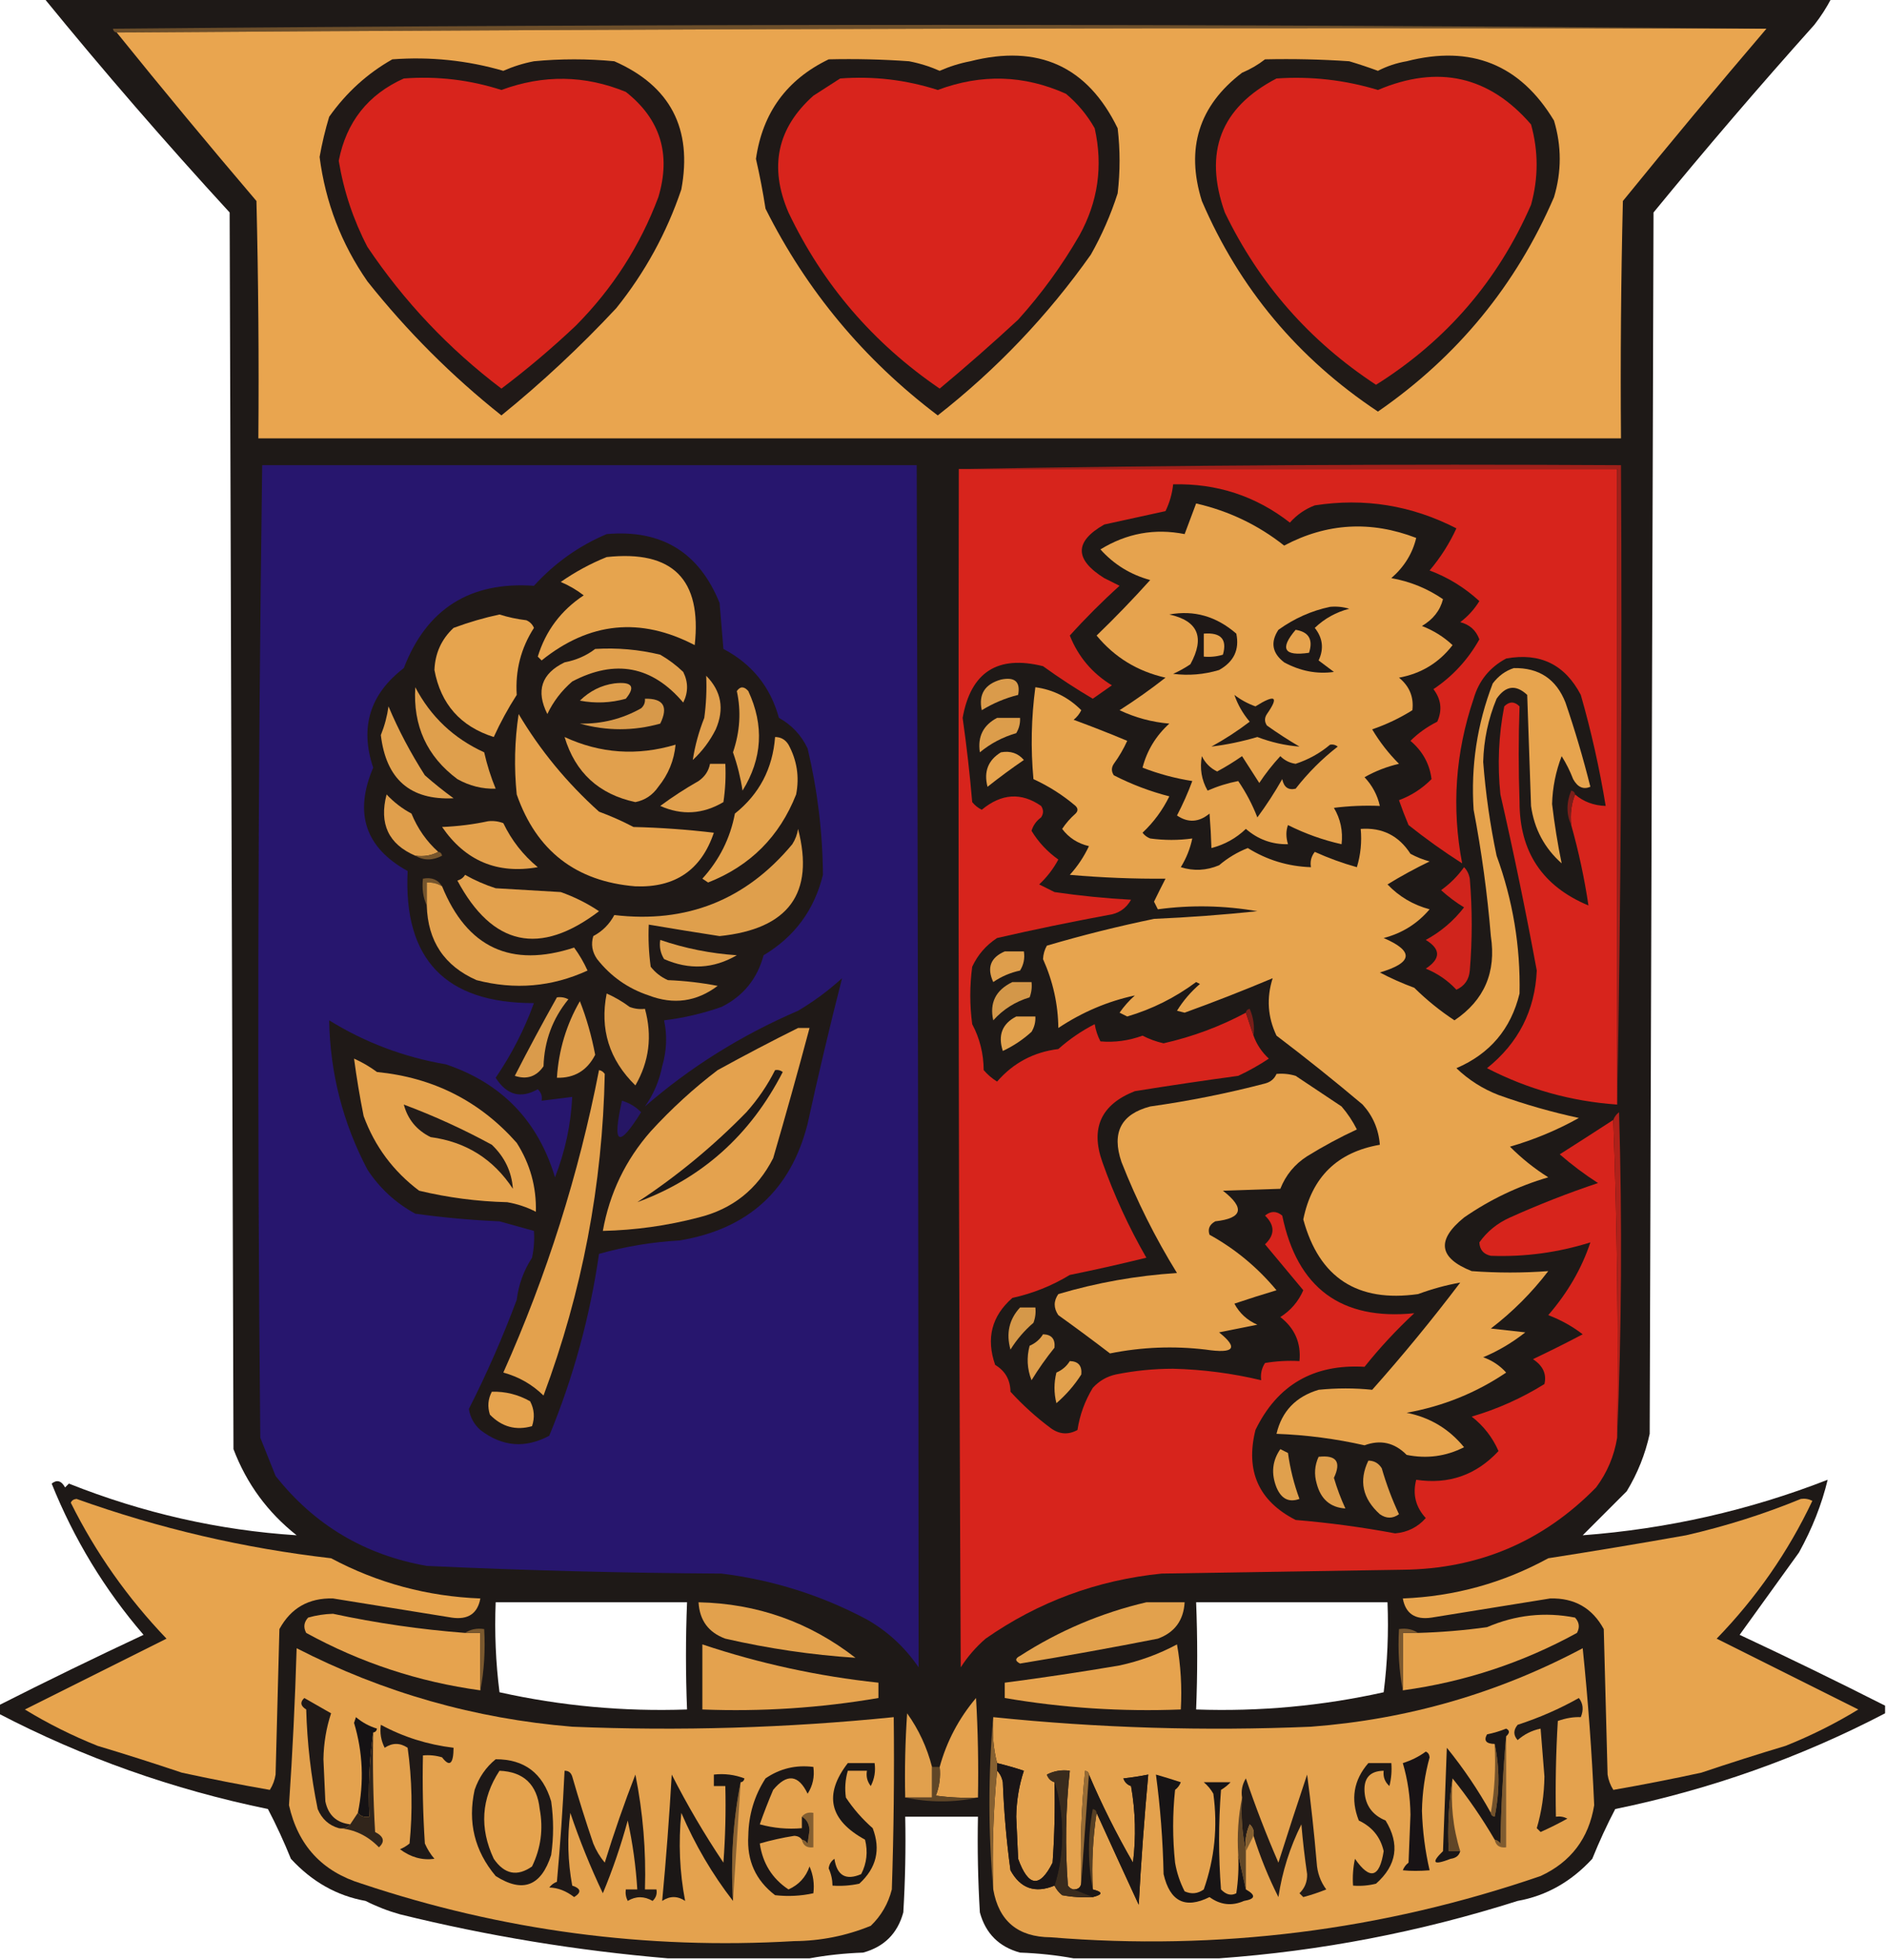 <?xml version="1.0" encoding="UTF-8"?>
<!DOCTYPE svg PUBLIC "-//W3C//DTD SVG 1.1//EN" "http://www.w3.org/Graphics/SVG/1.1/DTD/svg11.dtd">
<svg xmlns="http://www.w3.org/2000/svg" version="1.1" width="493px" height="512px" style="shape-rendering:geometricPrecision; text-rendering:geometricPrecision; image-rendering:optimizeQuality; fill-rule:evenodd; clip-rule:evenodd" xmlns:xlink="http://www.w3.org/1999/xlink">
<g><path style="opacity:1" fill="#1e1917" d="M 11.5,-0.5 C 167.167,-0.5 322.833,-0.5 478.5,-0.5C 477.25,1.932 475.75,4.266 474,6.5C 459.655,22.514 445.655,38.847 432,55.5C 431.667,161.833 431.333,268.167 431,374.5C 429.837,379.828 427.837,384.828 425,389.5C 421.167,393.333 417.333,397.167 413.5,401C 435.646,399.331 456.979,394.497 477.5,386.5C 475.96,392.907 473.46,399.241 470,405.5C 464.833,412.667 459.667,419.833 454.5,427C 467.302,432.989 479.969,439.155 492.5,445.5C 492.5,446.167 492.5,446.833 492.5,447.5C 470.318,459.064 446.818,467.397 422,472.5C 419.831,476.637 417.831,480.971 416,485.5C 410.476,491.497 403.976,495.164 396.5,496.5C 370.976,504.606 344.976,509.606 318.5,511.5C 305.833,511.5 293.167,511.5 280.5,511.5C 276.018,510.674 271.351,510.174 266.5,510C 261,508.5 257.5,505 256,499.5C 255.5,491.173 255.334,482.84 255.5,474.5C 249.167,474.5 242.833,474.5 236.5,474.5C 236.666,482.84 236.5,491.173 236,499.5C 234.5,505 231,508.5 225.5,510C 220.649,510.174 215.982,510.674 211.5,511.5C 199.167,511.5 186.833,511.5 174.5,511.5C 150.782,509.491 127.449,505.658 104.5,500C 101.382,499.127 98.382,497.961 95.5,496.5C 88.024,495.164 81.524,491.497 76,485.5C 74.169,480.971 72.169,476.637 70,472.5C 45.182,467.397 21.682,459.064 -0.5,447.5C -0.5,446.833 -0.5,446.167 -0.5,445.5C 12.031,439.155 24.698,432.989 37.5,427C 27.352,415.216 19.352,402.05 13.5,387.5C 14.868,386.406 16.035,386.74 17,388.5C 17.333,388.167 17.667,387.833 18,387.5C 37.352,395.197 57.185,399.697 77.5,401C 69.926,395.017 64.426,387.517 61,378.5C 60.667,270.833 60.333,163.167 60,55.5C 43.221,37.231 27.055,18.565 11.5,-0.5 Z M 129.5,418.5 C 146.167,418.5 162.833,418.5 179.5,418.5C 179.124,427.779 179.124,437.112 179.5,446.5C 162.952,447.08 146.619,445.58 130.5,442C 129.518,434.253 129.185,426.42 129.5,418.5 Z M 312.5,418.5 C 329.167,418.5 345.833,418.5 362.5,418.5C 362.815,426.42 362.482,434.253 361.5,442C 345.381,445.58 329.048,447.08 312.5,446.5C 312.876,437.112 312.876,427.779 312.5,418.5 Z"/></g>
<g><path style="opacity:1" fill="#6c4e2a" d="M 461.5,7.5 C 317.666,7.167 173.999,7.5 30.5,8.5C 29.957,8.44 29.624,8.107 29.5,7.5C 173.666,6.167 317.666,6.167 461.5,7.5 Z"/></g>
<g><path style="opacity:1" fill="#e9a54f" d="M 461.5,7.5 C 448.805,22.36 436.305,37.359 424,52.5C 423.5,73.164 423.333,93.831 423.5,114.5C 304.833,114.5 186.167,114.5 67.5,114.5C 67.667,93.831 67.5,73.164 67,52.5C 54.566,37.907 42.399,23.241 30.5,8.5C 173.999,7.5 317.666,7.167 461.5,7.5 Z"/></g>
<g><path style="opacity:1" fill="#201917" d="M 102.5,15.5 C 112.392,14.762 122.059,15.762 131.5,18.5C 134.07,17.366 136.736,16.532 139.5,16C 146.5,15.333 153.5,15.333 160.5,16C 175.137,22.437 180.97,33.604 178,49.5C 174.159,60.85 168.492,71.184 161,80.5C 151.602,90.567 141.602,99.9 131,108.5C 118.027,98.194 106.36,86.527 96,73.5C 89.191,63.711 85.025,52.877 83.5,41C 84.125,37.456 84.959,33.956 86,30.5C 90.472,24.187 95.972,19.187 102.5,15.5 Z"/></g>
<g><path style="opacity:1" fill="#1f1917" d="M 216.5,15.5 C 223.508,15.334 230.508,15.5 237.5,16C 240.264,16.532 242.93,17.366 245.5,18.5C 248.07,17.366 250.736,16.532 253.5,16C 271.283,11.481 284.117,17.315 292,33.5C 292.667,39.167 292.667,44.833 292,50.5C 290.205,56.088 287.872,61.421 285,66.5C 273.746,82.422 260.413,96.422 245,108.5C 225.744,93.951 210.744,75.951 200,54.5C 199.325,50.135 198.492,45.802 197.5,41.5C 199.228,29.442 205.561,20.776 216.5,15.5 Z"/></g>
<g><path style="opacity:1" fill="#d8241c" d="M 105.5,20.5 C 114.22,19.845 122.72,20.845 131,23.5C 141.998,19.454 152.831,19.621 163.5,24C 172.533,31.108 175.367,40.275 172,51.5C 167.245,64.169 160.078,75.335 150.5,85C 144.293,90.876 137.793,96.376 131,101.5C 117.251,91.085 105.584,78.752 96,64.5C 92.301,57.403 89.801,49.903 88.5,42C 90.48,31.852 96.147,24.685 105.5,20.5 Z"/></g>
<g><path style="opacity:1" fill="#d8241c" d="M 219.5,20.5 C 228.22,19.845 236.72,20.845 245,23.5C 256.407,19.242 267.573,19.575 278.5,24.5C 281.535,27.037 284.035,30.037 286,33.5C 288.21,43.363 286.877,52.696 282,61.5C 277.44,69.394 272.107,76.727 266,83.5C 259.315,89.686 252.482,95.686 245.5,101.5C 228.122,89.633 214.955,74.3 206,55.5C 200.876,43.603 203.043,33.436 212.5,25C 214.898,23.476 217.231,21.976 219.5,20.5 Z"/></g>
<g><path style="opacity:1" fill="#201a17" d="M 330.5,15.5 C 337.841,15.334 345.174,15.5 352.5,16C 355.053,16.761 357.553,17.594 360,18.5C 362.351,17.286 364.851,16.452 367.5,16C 384.334,11.678 397.167,16.845 406,31.5C 408,38.167 408,44.833 406,51.5C 396.074,74.5 380.741,93.166 360,107.5C 339.129,93.644 323.796,75.31 314,52.5C 309.719,38.765 313.219,27.598 324.5,19C 326.727,18.059 328.727,16.892 330.5,15.5 Z"/></g>
<g><path style="opacity:1" fill="#d8241c" d="M 333.5,20.5 C 342.533,19.883 351.367,20.883 360,23.5C 375.74,16.847 389.073,19.847 400,32.5C 401.946,39.491 401.946,46.491 400,53.5C 391.371,73.301 377.871,88.967 359.5,100.5C 342.154,89.121 328.987,74.121 320,55.5C 314.408,39.756 318.908,28.09 333.5,20.5 Z"/></g>
<g><path style="opacity:1" fill="#27166e" d="M 68.5,121.5 C 125.5,121.5 182.5,121.5 239.5,121.5C 239.786,226.168 239.953,330.834 240,435.5C 236.454,430.287 231.954,426.12 226.5,423C 214.63,416.68 201.964,412.68 188.5,411C 162.815,410.852 137.149,410.185 111.5,409C 95.291,406.151 82.125,398.317 72,385.5C 70.667,382.167 69.333,378.833 68,375.5C 67.17,290.763 67.336,206.097 68.5,121.5 Z"/></g>
<g><path style="opacity:1" fill="#1f1917" d="M 158.5,139.5 C 172.817,138.238 182.65,144.238 188,157.5C 188.333,161.5 188.667,165.5 189,169.5C 196.451,173.409 201.285,179.409 203.5,187.5C 206.832,189.333 209.332,192 211,195.5C 213.583,206.417 214.916,217.417 215,228.5C 212.747,237.682 207.58,244.682 199.5,249.5C 197.834,255.684 194.167,260.184 188.5,263C 183.631,264.708 178.631,265.875 173.5,266.5C 174.348,270.476 174.182,274.476 173,278.5C 172.236,282.355 170.736,285.855 168.5,289C 180.303,278.736 193.636,270.403 208.5,264C 212.593,261.581 216.427,258.748 220,255.5C 216.796,268.014 213.796,280.681 211,293.5C 206.616,310.875 195.45,321.042 177.5,324C 170.315,324.406 163.315,325.573 156.5,327.5C 154.13,343.914 149.796,359.747 143.5,375C 137.199,378.375 131.199,377.875 125.5,373.5C 123.834,372.008 122.834,370.175 122.5,368C 127.19,358.755 131.357,349.255 135,339.5C 135.483,335.533 136.816,331.866 139,328.5C 139.497,326.19 139.663,323.857 139.5,321.5C 136.521,320.683 133.521,319.849 130.5,319C 123.132,318.687 115.799,318.02 108.5,317C 103.381,314.215 99.214,310.382 96,305.5C 89.575,293.277 86.242,280.277 86,266.5C 95.343,272.284 105.51,276.118 116.5,278C 131.06,282.894 140.56,292.728 145,307.5C 147.652,300.72 149.152,293.72 149.5,286.5C 146.833,286.833 144.167,287.167 141.5,287.5C 141.719,286.325 141.386,285.325 140.5,284.5C 136.046,287.023 132.38,286.023 129.5,281.5C 133.646,275.423 136.979,268.923 139.5,262C 116.371,262.039 105.371,250.539 106.5,227.5C 95.431,221.409 92.431,212.409 97.5,200.5C 93.971,189.956 96.637,181.29 105.5,174.5C 111.467,159.009 122.801,151.842 139.5,153C 144.924,147.053 151.258,142.553 158.5,139.5 Z"/></g>
<g><path style="opacity:1" fill="#e09f4d" d="M 184.5,176.5 C 188.47,180.521 189.303,185.188 187,190.5C 185.487,193.524 183.487,196.191 181,198.5C 181.555,194.817 182.555,191.15 184,187.5C 184.499,183.848 184.665,180.182 184.5,176.5 Z"/></g>
<g><path style="opacity:1" fill="#e1a04d" d="M 155.5,169.5 C 161.262,169.149 166.928,169.649 172.5,171C 174.679,172.257 176.679,173.757 178.5,175.5C 179.833,178.167 179.833,180.833 178.5,183.5C 170.39,173.94 160.723,172.107 149.5,178C 146.724,180.394 144.557,183.227 143,186.5C 139.956,180.432 141.456,175.932 147.5,173C 150.53,172.422 153.197,171.255 155.5,169.5 Z"/></g>
<g><path style="opacity:1" fill="#de9e4c" d="M 160.5,178.5 C 165.118,177.975 166.118,179.308 163.5,182.5C 159.558,183.6 155.558,183.767 151.5,183C 154.098,180.472 157.098,178.972 160.5,178.5 Z"/></g>
<g><path style="opacity:1" fill="#e6a44e" d="M 130.5,160.5 C 132.746,161.21 135.08,161.71 137.5,162C 138.428,162.388 139.095,163.055 139.5,164C 136.101,169.273 134.601,175.106 135,181.5C 132.746,185.007 130.746,188.673 129,192.5C 120.327,189.752 115.16,183.919 113.5,175C 113.673,170.614 115.34,166.947 118.5,164C 122.531,162.509 126.531,161.343 130.5,160.5 Z"/></g>
<g><path style="opacity:1" fill="#e6a44e" d="M 158.5,145.5 C 175.731,143.639 183.398,151.306 181.5,168.5C 167.325,161.112 153.991,162.445 141.5,172.5C 141.167,172.167 140.833,171.833 140.5,171.5C 142.572,164.756 146.572,159.423 152.5,155.5C 150.664,154.081 148.664,152.914 146.5,152C 150.308,149.353 154.308,147.186 158.5,145.5 Z"/></g>
<g><path style="opacity:1" fill="#d7994a" d="M 168.5,182.5 C 173.328,182.385 174.661,184.552 172.5,189C 165.514,190.954 158.514,190.954 151.5,189C 157.247,189.109 162.58,187.776 167.5,185C 168.252,184.329 168.586,183.496 168.5,182.5 Z"/></g>
<g><path style="opacity:1" fill="#df9f4c" d="M 108.5,179.5 C 112.532,187.197 118.532,192.864 126.5,196.5C 127.237,199.775 128.237,202.942 129.5,206C 126.006,206.103 122.673,205.27 119.5,203.5C 111.539,197.573 107.873,189.573 108.5,179.5 Z"/></g>
<g><path style="opacity:1" fill="#e6a34e" d="M 135.5,186.5 C 141.117,195.968 148.117,204.468 156.5,212C 159.618,213.147 162.618,214.48 165.5,216C 172.524,216.169 179.524,216.669 186.5,217.5C 183.222,227.232 176.389,231.898 166,231.5C 150.477,230.235 140.144,222.235 135,207.5C 134.28,200.464 134.447,193.464 135.5,186.5 Z"/></g>
<g><path style="opacity:1" fill="#e0a04d" d="M 192.5,180.5 C 193.386,179.224 194.386,179.224 195.5,180.5C 199.672,189.455 199.172,198.122 194,206.5C 193.474,203.089 192.641,199.755 191.5,196.5C 193.333,191.083 193.666,185.75 192.5,180.5 Z"/></g>
<g><path style="opacity:1" fill="#e1a04d" d="M 147.5,192.5 C 156.821,196.819 166.487,197.486 176.5,194.5C 176.116,198.604 174.616,202.271 172,205.5C 170.503,207.677 168.503,209.01 166,209.5C 156.461,207.459 150.294,201.793 147.5,192.5 Z"/></g>
<g><path style="opacity:1" fill="#e1a04d" d="M 185.5,199.5 C 186.833,199.5 188.167,199.5 189.5,199.5C 189.665,202.85 189.498,206.183 189,209.5C 183.624,212.681 178.124,213.014 172.5,210.5C 175.699,208.136 179.032,205.97 182.5,204C 184.141,202.871 185.141,201.371 185.5,199.5 Z"/></g>
<g><path style="opacity:1" fill="#e0a04d" d="M 101.5,184.5 C 104.072,190.616 107.238,196.616 111,202.5C 113.409,204.62 115.909,206.62 118.5,208.5C 107.199,209.048 100.866,203.548 99.5,192C 100.479,189.567 101.145,187.067 101.5,184.5 Z"/></g>
<g><path style="opacity:1" fill="#e3a24d" d="M 202.5,192.5 C 204.017,192.511 205.184,193.177 206,194.5C 208.22,198.595 208.887,202.928 208,207.5C 203.654,218.513 195.987,226.18 185,230.5C 184.5,230.167 184,229.833 183.5,229.5C 187.952,224.596 190.786,218.929 192,212.5C 198.375,207.419 201.875,200.752 202.5,192.5 Z"/></g>
<g><path style="opacity:1" fill="#d7241c" d="M 250.5,122.5 C 307.833,122.5 365.167,122.5 422.5,122.5C 422.5,177.833 422.5,233.167 422.5,288.5C 410.5,287.666 399.167,284.499 388.5,279C 396.696,272.441 401.029,263.941 401.5,253.5C 398.653,238.084 395.487,222.75 392,207.5C 391.188,199.778 391.522,192.111 393,184.5C 394.333,183.167 395.667,183.167 397,184.5C 396.71,192.821 396.71,201.154 397,209.5C 396.995,222.497 402.995,231.497 415,236.5C 413.958,229.458 412.458,222.458 410.5,215.5C 410.194,212.615 410.527,209.948 411.5,207.5C 413.698,209.397 416.364,210.397 419.5,210.5C 417.901,200.7 415.734,191.034 413,181.5C 408.856,173.56 402.356,170.393 393.5,172C 389.183,174.315 386.35,177.815 385,182.5C 380.223,196.602 379.223,210.935 382,225.5C 377.157,222.412 372.491,219.079 368,215.5C 367.088,213.341 366.255,211.175 365.5,209C 368.726,207.802 371.559,205.969 374,203.5C 373.52,199.548 371.686,196.214 368.5,193.5C 370.531,191.478 372.865,189.811 375.5,188.5C 376.857,185.473 376.524,182.64 374.5,180C 379.503,176.661 383.503,172.327 386.5,167C 385.637,164.638 383.97,163.138 381.5,162.5C 383.507,160.992 385.174,159.158 386.5,157C 382.648,153.467 378.314,150.8 373.5,149C 376.345,145.639 378.679,141.972 380.5,138C 368.794,131.988 356.46,129.988 343.5,132C 340.978,132.957 338.811,134.457 337,136.5C 328.091,129.559 317.925,126.226 306.5,126.5C 306.244,128.937 305.577,131.271 304.5,133.5C 299.171,134.665 293.838,135.832 288.5,137C 280.676,141.445 280.676,146.112 288.5,151C 289.833,151.667 291.167,152.333 292.5,153C 287.939,157.112 283.605,161.446 279.5,166C 281.71,171.545 285.377,175.879 290.5,179C 288.833,180.167 287.167,181.333 285.5,182.5C 281.032,179.863 276.698,177.03 272.5,174C 260.635,171.043 253.635,175.543 251.5,187.5C 252.551,194.919 253.384,202.252 254,209.5C 254.689,210.357 255.522,211.023 256.5,211.5C 261.647,207.234 266.814,206.901 272,210.5C 272.667,211.5 272.667,212.5 272,213.5C 270.764,214.399 269.93,215.566 269.5,217C 271.298,219.966 273.631,222.466 276.5,224.5C 275.197,226.937 273.53,229.104 271.5,231C 272.833,231.667 274.167,232.333 275.5,233C 282.135,233.972 288.801,234.639 295.5,235C 294.193,237.324 292.193,238.657 289.5,239C 279.778,240.798 270.111,242.798 260.5,245C 257.616,246.884 255.449,249.384 254,252.5C 253.333,257.5 253.333,262.5 254,267.5C 255.969,271.196 256.969,275.196 257,279.5C 258.019,280.687 259.186,281.687 260.5,282.5C 264.739,277.619 270.072,274.786 276.5,274C 279.413,271.413 282.58,269.246 286,267.5C 286.273,269.101 286.773,270.601 287.5,272C 291.239,272.319 294.906,271.819 298.5,270.5C 300.239,271.4 302.072,272.067 304,272.5C 311.578,270.788 318.745,268.121 325.5,264.5C 326.167,266.5 326.833,268.5 327.5,270.5C 328.316,272.786 329.65,274.786 331.5,276.5C 328.967,278.191 326.3,279.691 323.5,281C 314.485,282.225 305.485,283.558 296.5,285C 287.684,288.457 284.85,294.624 288,303.5C 291.09,312.229 294.923,320.562 299.5,328.5C 292.891,330.137 286.224,331.637 279.5,333C 274.844,335.827 269.844,337.827 264.5,339C 259.082,343.735 257.582,349.568 260,356.5C 262.614,358.056 263.947,360.39 264,363.5C 267.206,367.008 270.706,370.175 274.5,373C 276.754,374.651 279.088,374.818 281.5,373.5C 282.1,369.569 283.433,365.902 285.5,362.5C 287.131,360.703 289.131,359.536 291.5,359C 296.444,358.002 301.444,357.502 306.5,357.5C 314.281,357.696 321.948,358.696 329.5,360.5C 329.286,358.856 329.62,357.356 330.5,356C 333.482,355.502 336.482,355.335 339.5,355.5C 339.952,350.773 338.285,346.94 334.5,344C 337.219,342.281 339.219,339.947 340.5,337C 337.167,333 333.833,329 330.5,325C 333.1,322.541 333.1,320.041 330.5,317.5C 332.006,316.253 333.506,316.253 335,317.5C 338.915,336.43 350.415,344.93 369.5,343C 364.799,347.366 360.466,352.033 356.5,357C 343.218,356.217 333.718,361.717 328,373.5C 325.343,384.228 328.843,392.061 338.5,397C 347.246,397.728 355.912,398.894 364.5,400.5C 367.739,400.214 370.406,398.881 372.5,396.5C 369.854,393.628 369.021,390.295 370,386.5C 378.502,387.777 385.669,385.277 391.5,379C 389.945,375.439 387.612,372.439 384.5,370C 391.198,368.043 397.531,365.209 403.5,361.5C 404.116,358.876 403.116,356.709 400.5,355C 404.877,352.929 409.21,350.763 413.5,348.5C 410.746,346.394 407.746,344.728 404.5,343.5C 409.587,337.617 413.254,331.284 415.5,324.5C 407.026,327.162 398.359,328.329 389.5,328C 387.59,327.592 386.59,326.425 386.5,324.5C 388.537,321.637 391.204,319.47 394.5,318C 402.07,314.591 409.736,311.591 417.5,309C 413.988,306.743 410.654,304.243 407.5,301.5C 412.236,298.493 416.903,295.493 421.5,292.5C 422.498,319.995 422.831,347.662 422.5,375.5C 421.719,380.31 419.885,384.644 417,388.5C 403.186,402.62 386.353,409.787 366.5,410C 345.5,410.333 324.5,410.667 303.5,411C 286.614,412.712 271.281,418.379 257.5,428C 254.96,430.205 252.793,432.705 251,435.5C 250.5,331.167 250.333,226.834 250.5,122.5 Z"/></g>
<g><path style="opacity:1" fill="#7b1e19" d="M 411.5,207.5 C 410.527,209.948 410.194,212.615 410.5,215.5C 409.197,212.645 409.197,209.645 410.5,206.5C 411.107,206.624 411.44,206.957 411.5,207.5 Z"/></g>
<g><path style="opacity:1" fill="#e5a34e" d="M 261.5,196.5 C 263.977,196.051 265.977,196.717 267.5,198.5C 264.282,200.699 261.116,203.033 258,205.5C 256.98,201.553 258.147,198.553 261.5,196.5 Z"/></g>
<g><path style="opacity:1" fill="#dc9d4b" d="M 260.5,187.5 C 262.5,187.5 264.5,187.5 266.5,187.5C 266.579,188.93 266.246,190.264 265.5,191.5C 261.975,192.512 258.808,194.179 256,196.5C 255.377,192.412 256.877,189.412 260.5,187.5 Z"/></g>
<g><path style="opacity:1" fill="#da9b4b" d="M 261.5,177.5 C 265.138,176.737 266.638,178.07 266,181.5C 262.624,182.347 259.457,183.681 256.5,185.5C 255.615,181.361 257.282,178.695 261.5,177.5 Z"/></g>
<g><path style="opacity:1" fill="#e6a34e" d="M 312.5,131.5 C 321.025,133.449 328.692,137.115 335.5,142.5C 346.63,136.599 358.13,135.932 370,140.5C 369.036,144.565 366.87,148.065 363.5,151C 368.403,151.869 372.903,153.702 377,156.5C 376.253,159.445 374.42,161.778 371.5,163.5C 374.53,164.677 377.197,166.343 379.5,168.5C 375.959,173.107 371.293,175.941 365.5,177C 368.241,179.23 369.408,182.064 369,185.5C 365.723,187.554 362.223,189.221 358.5,190.5C 360.451,193.786 362.785,196.786 365.5,199.5C 362.334,200.234 359.334,201.4 356.5,203C 358.54,205.185 359.874,207.685 360.5,210.5C 356.486,210.334 352.486,210.501 348.5,211C 350.227,213.904 350.893,217.07 350.5,220.5C 345.666,219.421 340.999,217.755 336.5,215.5C 335.948,217.003 335.948,218.669 336.5,220.5C 332.327,220.581 328.661,219.248 325.5,216.5C 322.952,218.942 319.952,220.608 316.5,221.5C 316.418,218.667 316.252,215.667 316,212.5C 313.221,214.797 310.388,214.964 307.5,213C 309.028,210.083 310.361,207.083 311.5,204C 306.965,203.284 302.632,202.118 298.5,200.5C 299.663,196.018 301.996,192.184 305.5,189C 300.934,188.609 296.601,187.442 292.5,185.5C 296.639,182.861 300.639,180.028 304.5,177C 297.19,175.351 291.19,171.684 286.5,166C 291.349,161.319 296.015,156.485 300.5,151.5C 295.372,150.104 291.039,147.437 287.5,143.5C 294.357,139.283 301.69,137.95 309.5,139.5C 310.507,136.81 311.507,134.144 312.5,131.5 Z"/></g>
<g><path style="opacity:1" fill="#1e1817" d="M 305.5,160.5 C 311.948,159.303 317.781,160.97 323,165.5C 323.868,169.672 322.368,172.838 318.5,175C 314.551,176.184 310.551,176.518 306.5,176C 308.081,175.293 309.581,174.46 311,173.5C 314.841,166.483 313.007,162.15 305.5,160.5 Z"/></g>
<g><path style="opacity:1" fill="#e7a44f" d="M 314.5,165.5 C 318.987,165.141 320.654,166.974 319.5,171C 317.866,171.494 316.199,171.66 314.5,171.5C 314.5,169.5 314.5,167.5 314.5,165.5 Z"/></g>
<g><path style="opacity:1" fill="#1d1817" d="M 347.5,158.5 C 349.199,158.34 350.866,158.506 352.5,159C 349.048,159.892 346.048,161.558 343.5,164C 345.594,166.634 345.927,169.467 344.5,172.5C 345.833,173.5 347.167,174.5 348.5,175.5C 344.061,176.12 339.727,175.287 335.5,173C 332.362,170.581 331.862,167.747 334,164.5C 338.153,161.518 342.653,159.518 347.5,158.5 Z"/></g>
<g><path style="opacity:1" fill="#e6a34e" d="M 338.5,164.5 C 341.944,165.045 343.111,167.045 342,170.5C 335.44,171.454 334.273,169.454 338.5,164.5 Z"/></g>
<g><path style="opacity:1" fill="#e09f4c" d="M 114.5,222.5 C 112.735,223.461 110.735,223.795 108.5,223.5C 101.501,220.496 99.001,215.163 101,207.5C 102.896,209.53 105.063,211.197 107.5,212.5C 109.113,216.429 111.446,219.762 114.5,222.5 Z"/></g>
<g><path style="opacity:1" fill="#9f201a" d="M 250.5,122.5 C 307.998,121.501 365.664,121.168 423.5,121.5C 423.832,177.336 423.499,233.002 422.5,288.5C 422.5,233.167 422.5,177.833 422.5,122.5C 365.167,122.5 307.833,122.5 250.5,122.5 Z"/></g>
<g><path style="opacity:1" fill="#e3a14d" d="M 127.5,214.5 C 128.873,214.343 130.207,214.51 131.5,215C 133.668,219.511 136.668,223.344 140.5,226.5C 129.927,228.364 121.593,224.864 115.5,216C 119.688,215.824 123.688,215.324 127.5,214.5 Z"/></g>
<g><path style="opacity:1" fill="#e7a44e" d="M 395.5,174.5 C 402.092,174.378 406.592,177.378 409,183.5C 411.477,190.742 413.644,198.075 415.5,205.5C 413.671,206.282 412.171,205.616 411,203.5C 410.185,201.377 409.185,199.377 408,197.5C 406.452,201.525 405.619,205.692 405.5,210C 406.121,215.289 406.955,220.455 408,225.5C 403.503,221.507 400.836,216.507 400,210.5C 399.667,200.833 399.333,191.167 399,181.5C 396.045,178.737 393.378,179.07 391,182.5C 388.816,187.766 387.649,193.266 387.5,199C 388.135,207.247 389.302,215.414 391,223.5C 395.252,235.161 397.252,247.161 397,259.5C 394.756,268.745 389.256,275.245 380.5,279C 383.706,282.067 387.373,284.401 391.5,286C 398.432,288.481 405.432,290.481 412.5,292C 406.812,295.176 400.812,297.676 394.5,299.5C 397.569,302.577 400.903,305.244 404.5,307.5C 396.613,309.808 389.28,313.308 382.5,318C 375.21,323.909 375.876,328.575 384.5,332C 391.205,332.495 397.872,332.495 404.5,332C 400.167,337.667 395.167,342.667 389.5,347C 392.5,347.333 395.5,347.667 398.5,348C 395.052,350.717 391.385,352.884 387.5,354.5C 389.872,355.347 391.872,356.681 393.5,358.5C 385.645,363.808 376.979,367.308 367.5,369C 373.585,370.208 378.585,373.208 382.5,378C 377.768,380.401 372.768,381.068 367.5,380C 364.336,376.792 360.669,375.958 356.5,377.5C 348.942,375.786 341.275,374.786 333.5,374.5C 334.881,368.616 338.547,364.783 344.5,363C 349.217,362.524 353.883,362.524 358.5,363C 366.545,353.958 374.211,344.624 381.5,335C 377.835,335.645 374.169,336.645 370.5,338C 354.646,340.252 344.646,333.752 340.5,318.5C 342.747,307.419 349.414,300.919 360.5,299C 360.193,294.977 358.693,291.477 356,288.5C 348.622,282.282 341.122,276.282 333.5,270.5C 331.188,265.644 330.855,260.644 332.5,255.5C 324.898,258.7 317.231,261.7 309.5,264.5C 308.833,264.333 308.167,264.167 307.5,264C 309.126,261.372 311.126,259.039 313.5,257C 313.167,256.833 312.833,256.667 312.5,256.5C 307.011,260.578 301.011,263.578 294.5,265.5C 293.833,265.167 293.167,264.833 292.5,264.5C 293.648,262.851 294.981,261.351 296.5,260C 289.414,261.52 282.747,264.353 276.5,268.5C 276.437,262.321 275.104,256.321 272.5,250.5C 272.57,249.228 272.903,248.062 273.5,247C 282.697,244.292 292.031,241.959 301.5,240C 310.521,239.607 319.521,238.94 328.5,238C 319.82,236.497 311.153,236.331 302.5,237.5C 302.167,236.833 301.833,236.167 301.5,235.5C 302.46,233.523 303.46,231.523 304.5,229.5C 296.2,229.568 287.866,229.234 279.5,228.5C 281.539,226.258 283.205,223.758 284.5,221C 281.576,220.317 279.242,218.817 277.5,216.5C 278.48,215.019 279.647,213.685 281,212.5C 281.667,211.833 281.667,211.167 281,210.5C 277.672,207.667 274.005,205.334 270,203.5C 269.264,195.465 269.431,187.465 270.5,179.5C 275.144,180.128 279.144,182.128 282.5,185.5C 282.023,186.478 281.357,187.311 280.5,188C 285.251,189.748 289.918,191.581 294.5,193.5C 293.533,195.63 292.366,197.63 291,199.5C 290.333,200.5 290.333,201.5 291,202.5C 295.613,204.864 300.446,206.697 305.5,208C 303.746,211.589 301.412,214.755 298.5,217.5C 299.025,218.192 299.692,218.692 300.5,219C 304.241,219.502 307.908,219.502 311.5,219C 310.932,221.684 309.932,224.184 308.5,226.5C 311.845,227.559 315.178,227.392 318.5,226C 320.748,224.086 323.248,222.586 326,221.5C 331.028,224.633 336.528,226.3 342.5,226.5C 342.238,225.022 342.571,223.689 343.5,222.5C 347.068,224.118 350.735,225.451 354.5,226.5C 355.487,223.232 355.82,219.898 355.5,216.5C 361.115,216.094 365.448,218.261 368.5,223C 370.087,223.862 371.754,224.529 373.5,225C 369.743,226.81 366.076,228.81 362.5,231C 365.545,234.19 369.212,236.357 373.5,237.5C 370.301,241.267 366.301,243.767 361.5,245C 369.487,248.446 369.153,251.446 360.5,254C 363.382,255.52 366.382,256.853 369.5,258C 372.743,261.198 376.243,264.031 380,266.5C 387.78,261.264 390.946,253.931 389.5,244.5C 388.589,233.441 387.089,222.441 385,211.5C 384.247,200.104 385.914,189.104 390,178.5C 391.5,176.531 393.333,175.198 395.5,174.5 Z"/></g>
<g><path style="opacity:1" fill="#211b18" d="M 347.5,194.5 C 348.239,194.369 348.906,194.536 349.5,195C 345.395,198.194 341.728,201.86 338.5,206C 336.591,206.448 335.424,205.615 335,203.5C 333.03,206.968 330.864,210.301 328.5,213.5C 327.202,210.147 325.535,206.98 323.5,204C 320.782,204.524 318.115,205.357 315.5,206.5C 313.914,203.729 313.414,200.729 314,197.5C 314.899,199.327 316.233,200.66 318,201.5C 320.234,200.299 322.401,198.965 324.5,197.5C 326,199.833 327.5,202.167 329,204.5C 330.643,202.023 332.476,199.69 334.5,197.5C 335.611,198.611 336.945,199.278 338.5,199.5C 341.875,198.386 344.875,196.72 347.5,194.5 Z"/></g>
<g><path style="opacity:1" fill="#201a17" d="M 322.5,181.5 C 324.148,182.777 325.982,183.777 328,184.5C 333.21,181.245 334.21,181.912 331,186.5C 330.333,187.5 330.333,188.5 331,189.5C 333.748,191.458 336.582,193.291 339.5,195C 335.788,194.715 332.121,193.882 328.5,192.5C 324.49,193.68 320.49,194.513 316.5,195C 320.004,193.082 323.337,190.916 326.5,188.5C 324.711,186.39 323.378,184.056 322.5,181.5 Z"/></g>
<g><path style="opacity:1" fill="#77562d" d="M 114.5,222.5 C 115.043,222.56 115.376,222.893 115.5,223.5C 113.027,224.797 110.693,224.797 108.5,223.5C 110.735,223.795 112.735,223.461 114.5,222.5 Z"/></g>
<g><path style="opacity:1" fill="#e3a14d" d="M 121.5,228.5 C 124.024,229.927 126.69,231.094 129.5,232C 135.167,232.333 140.833,232.667 146.5,233C 150.079,234.262 153.412,235.929 156.5,238C 141.006,249.768 128.673,247.102 119.5,230C 120.416,229.722 121.082,229.222 121.5,228.5 Z"/></g>
<g><path style="opacity:1" fill="#74542d" d="M 115.5,231.5 C 114.292,230.766 112.959,230.433 111.5,230.5C 111.5,232.5 111.5,234.5 111.5,236.5C 110.532,234.393 110.198,232.059 110.5,229.5C 112.781,229.077 114.448,229.744 115.5,231.5 Z"/></g>
<g><path style="opacity:1" fill="#d0241c" d="M 382.5,226.5 C 383.268,227.263 383.768,228.263 384,229.5C 384.667,237.5 384.667,245.5 384,253.5C 383.803,255.861 382.636,257.528 380.5,258.5C 378.246,256.081 375.579,254.248 372.5,253C 376.438,250.399 376.438,247.899 372.5,245.5C 376.431,243.368 379.764,240.535 382.5,237C 380.359,235.692 378.359,234.192 376.5,232.5C 378.854,230.812 380.854,228.812 382.5,226.5 Z"/></g>
<g><path style="opacity:1" fill="#e1a04d" d="M 115.5,231.5 C 122.039,247.541 133.539,252.874 150,247.5C 151.366,249.37 152.533,251.37 153.5,253.5C 144.186,257.771 134.52,258.604 124.5,256C 116.084,252.291 111.75,245.791 111.5,236.5C 111.5,234.5 111.5,232.5 111.5,230.5C 112.959,230.433 114.292,230.766 115.5,231.5 Z"/></g>
<g><path style="opacity:1" fill="#df9f4c" d="M 208.5,216.5 C 212.864,233.317 206.03,242.651 188,244.5C 181.8,243.543 175.634,242.543 169.5,241.5C 169.335,245.182 169.501,248.848 170,252.5C 171.214,254.049 172.714,255.215 174.5,256C 178.871,256.172 183.204,256.672 187.5,257.5C 181.988,261.644 175.988,262.478 169.5,260C 164.071,258.198 159.571,255.031 156,250.5C 154.699,248.635 154.365,246.635 155,244.5C 157.386,243.237 159.219,241.403 160.5,239C 179.38,241.23 194.88,235.063 207,220.5C 207.791,219.255 208.291,217.922 208.5,216.5 Z"/></g>
<g><path style="opacity:1" fill="#df9f4c" d="M 172.5,245.5 C 178.961,247.708 185.628,249.042 192.5,249.5C 186.389,253.052 180.056,253.386 173.5,250.5C 172.548,248.955 172.215,247.288 172.5,245.5 Z"/></g>
<g><path style="opacity:1" fill="#de9e4c" d="M 262.5,248.5 C 264.167,248.5 265.833,248.5 267.5,248.5C 267.785,250.288 267.452,251.955 266.5,253.5C 263.944,254.051 261.611,255.051 259.5,256.5C 257.775,252.773 258.775,250.107 262.5,248.5 Z"/></g>
<g><path style="opacity:1" fill="#d39749" d="M 264.5,256.5 C 266.167,256.5 267.833,256.5 269.5,256.5C 269.657,257.873 269.49,259.207 269,260.5C 265.276,261.612 262.109,263.612 259.5,266.5C 258.477,261.937 260.143,258.603 264.5,256.5 Z"/></g>
<g><path style="opacity:1" fill="#dc9c4b" d="M 158.5,259.5 C 160.595,260.412 162.595,261.579 164.5,263C 165.793,263.49 167.127,263.657 168.5,263.5C 170.449,270.582 169.616,277.249 166,283.5C 159.162,276.807 156.662,268.807 158.5,259.5 Z"/></g>
<g><path style="opacity:1" fill="#791e19" d="M 325.5,264.5 C 325.56,263.957 325.893,263.624 326.5,263.5C 327.474,265.743 327.808,268.076 327.5,270.5C 326.833,268.5 326.167,266.5 325.5,264.5 Z"/></g>
<g><path style="opacity:1" fill="#df9e4c" d="M 151.5,261.5 C 153.204,265.815 154.538,270.482 155.5,275.5C 153.394,279.617 150.06,281.617 145.5,281.5C 145.961,274.31 147.961,267.644 151.5,261.5 Z"/></g>
<g><path style="opacity:1" fill="#e2a14d" d="M 265.5,265.5 C 267.167,265.5 268.833,265.5 270.5,265.5C 270.579,266.93 270.246,268.264 269.5,269.5C 267.258,271.539 264.758,273.205 262,274.5C 260.665,270.392 261.832,267.392 265.5,265.5 Z"/></g>
<g><path style="opacity:1" fill="#da9b4b" d="M 145.5,260.5 C 146.552,260.351 147.552,260.517 148.5,261C 144.373,266.041 142.206,271.875 142,278.5C 140.136,281.207 137.636,282.041 134.5,281C 138.052,274.06 141.719,267.227 145.5,260.5 Z"/></g>
<g><path style="opacity:1" fill="#e4a24e" d="M 208.5,268.5 C 209.5,268.5 210.5,268.5 211.5,268.5C 208.471,279.855 205.304,291.189 202,302.5C 197.857,310.644 191.357,315.811 182.5,318C 174.294,320.142 165.961,321.308 157.5,321.5C 159.261,311.646 163.428,302.979 170,295.5C 175.41,289.585 181.243,284.252 187.5,279.5C 194.563,275.616 201.563,271.95 208.5,268.5 Z"/></g>
<g><path style="opacity:1" fill="#e6a34e" d="M 333.5,280.5 C 335.199,280.34 336.866,280.506 338.5,281C 342.5,283.667 346.5,286.333 350.5,289C 352.087,290.845 353.421,292.845 354.5,295C 350.109,297.032 345.776,299.365 341.5,302C 338.252,304.081 335.919,306.914 334.5,310.5C 329.572,310.683 324.572,310.85 319.5,311C 325.319,315.532 324.652,318.198 317.5,319C 315.993,319.837 315.493,321.004 316,322.5C 322.708,326.202 328.541,331.035 333.5,337C 329.816,338.104 326.15,339.27 322.5,340.5C 323.848,343.013 325.848,344.847 328.5,346C 325.167,346.667 321.833,347.333 318.5,348C 323.639,352.119 322.472,353.619 315,352.5C 306.637,351.502 298.303,351.835 290,353.5C 285.55,350.096 281.05,346.763 276.5,343.5C 275.24,341.647 275.24,339.814 276.5,338C 286.62,335.006 296.954,333.173 307.5,332.5C 301.816,323.298 296.983,313.631 293,303.5C 290.378,295.832 292.878,290.999 300.5,289C 310.623,287.58 320.623,285.58 330.5,283C 331.942,282.623 332.942,281.79 333.5,280.5 Z"/></g>
<g><path style="opacity:1" fill="#e5a34e" d="M 92.5,276.5 C 94.612,277.44 96.612,278.606 98.5,280C 113.201,281.438 125.368,287.605 135,298.5C 138.506,304.015 140.173,310.015 140,316.5C 137.649,315.286 135.149,314.452 132.5,314C 124.724,313.812 117.058,312.812 109.5,311C 102.736,305.907 97.903,299.407 95,291.5C 94.002,286.514 93.169,281.514 92.5,276.5 Z"/></g>
<g><path style="opacity:1" fill="#af211a" d="M 422.5,375.5 C 422.831,347.662 422.498,319.995 421.5,292.5C 421.783,291.711 422.283,291.044 423,290.5C 423.83,319.003 423.664,347.336 422.5,375.5 Z"/></g>
<g><path style="opacity:1" fill="#261665" d="M 162.5,287.5 C 164.394,288.048 166.06,289.048 167.5,290.5C 161.561,300.044 159.894,299.044 162.5,287.5 Z"/></g>
<g><path style="opacity:1" fill="#221b18" d="M 105.5,288.5 C 113.395,291.447 121.062,294.947 128.5,299C 131.854,302.204 133.687,306.037 134,310.5C 128.893,302.728 121.727,298.228 112.5,297C 108.857,295.195 106.524,292.362 105.5,288.5 Z"/></g>
<g><path style="opacity:1" fill="#1c1716" d="M 202.5,279.5 C 203.239,279.369 203.906,279.536 204.5,280C 196.049,296.472 183.383,307.805 166.5,314C 176.789,307.252 186.289,299.419 195,290.5C 198.015,287.122 200.515,283.456 202.5,279.5 Z"/></g>
<g><path style="opacity:1" fill="#e3a14d" d="M 156.5,279.5 C 157.117,279.611 157.617,279.944 158,280.5C 157.436,309.421 152.102,337.421 142,364.5C 139.033,361.599 135.533,359.599 131.5,358.5C 142.864,333.077 151.197,306.744 156.5,279.5 Z"/></g>
<g><path style="opacity:1" fill="#d59849" d="M 266.5,341.5 C 267.833,341.5 269.167,341.5 270.5,341.5C 270.657,342.873 270.49,344.207 270,345.5C 267.626,347.539 265.626,349.872 264,352.5C 262.812,348.259 263.645,344.592 266.5,341.5 Z"/></g>
<g><path style="opacity:1" fill="#de9e4c" d="M 272.5,348.5 C 274.722,348.559 275.722,349.725 275.5,352C 273.342,354.668 271.342,357.501 269.5,360.5C 268.345,357.554 268.179,354.554 269,351.5C 270.518,350.837 271.685,349.837 272.5,348.5 Z"/></g>
<g><path style="opacity:1" fill="#e2a14d" d="M 279.5,355.5 C 281.722,355.559 282.722,356.725 282.5,359C 280.748,361.76 278.581,364.26 276,366.5C 275.333,363.833 275.333,361.167 276,358.5C 277.518,357.837 278.685,356.837 279.5,355.5 Z"/></g>
<g><path style="opacity:1" fill="#e5a34e" d="M 128.5,363.5 C 132.059,363.408 135.392,364.241 138.5,366C 139.591,368.064 139.758,370.231 139,372.5C 134.792,373.697 131.125,372.697 128,369.5C 127.322,367.402 127.489,365.402 128.5,363.5 Z"/></g>
<g><path style="opacity:1" fill="#e0a04d" d="M 334.5,378.5 C 335.15,378.804 335.817,379.137 336.5,379.5C 337.067,383.639 338.067,387.639 339.5,391.5C 336.758,392.5 334.758,391.5 333.5,388.5C 332.057,384.877 332.391,381.544 334.5,378.5 Z"/></g>
<g><path style="opacity:1" fill="#de9e4c" d="M 344.5,380.5 C 349.146,379.975 350.479,381.809 348.5,386C 349.308,388.761 350.308,391.428 351.5,394C 347.565,393.746 345.065,391.58 344,387.5C 343.297,385.071 343.463,382.738 344.5,380.5 Z"/></g>
<g><path style="opacity:1" fill="#de9e4c" d="M 357.5,381.5 C 359.017,381.511 360.184,382.177 361,383.5C 362.202,387.666 363.702,391.666 365.5,395.5C 363.865,396.681 362.198,396.681 360.5,395.5C 355.971,391.408 354.971,386.741 357.5,381.5 Z"/></g>
<g><path style="opacity:1" fill="#e7a44e" d="M 18.5,392.5 C 18.735,391.903 19.235,391.57 20,391.5C 41.54,399.217 63.707,404.383 86.5,407C 98.655,413.474 111.655,416.974 125.5,417.5C 124.778,421.466 122.278,423.132 118,422.5C 107.667,420.833 97.333,419.167 87,417.5C 80.665,417.332 75.998,419.999 73,425.5C 72.667,438.167 72.333,450.833 72,463.5C 71.781,464.938 71.281,466.271 70.5,467.5C 62.81,466.161 55.144,464.661 47.5,463C 40.189,460.54 32.856,458.206 25.5,456C 18.822,453.328 12.489,450.161 6.5,446.5C 18.793,440.353 31.127,434.187 43.5,428C 33.29,417.322 24.956,405.489 18.5,392.5 Z"/></g>
<g><path style="opacity:1" fill="#e7a44e" d="M 470.5,391.5 C 471.552,391.351 472.552,391.517 473.5,392C 467.185,405.33 458.852,417.33 448.5,428C 460.873,434.187 473.207,440.353 485.5,446.5C 479.511,450.161 473.178,453.328 466.5,456C 459.144,458.206 451.811,460.54 444.5,463C 436.856,464.661 429.189,466.161 421.5,467.5C 420.719,466.271 420.219,464.938 420,463.5C 419.667,450.833 419.333,438.167 419,425.5C 416.002,419.999 411.335,417.332 405,417.5C 394.667,419.167 384.333,420.833 374,422.5C 369.722,423.132 367.222,421.466 366.5,417.5C 380.021,416.965 392.688,413.465 404.5,407C 416.518,405.131 428.518,403.131 440.5,401C 450.877,398.624 460.877,395.457 470.5,391.5 Z"/></g>
<g><path style="opacity:1" fill="#e2a14d" d="M 299.5,418.5 C 302.833,418.5 306.167,418.5 309.5,418.5C 309.225,423.228 306.892,426.394 302.5,428C 290.528,430.361 278.528,432.528 266.5,434.5C 265.167,433.833 265.167,433.167 266.5,432.5C 276.729,425.917 287.729,421.25 299.5,418.5 Z"/></g>
<g><path style="opacity:1" fill="#e2a14d" d="M 182.5,418.5 C 197.801,418.822 211.468,423.655 223.5,433C 212.066,432.248 200.733,430.582 189.5,428C 185.108,426.394 182.775,423.228 182.5,418.5 Z"/></g>
<g><path style="opacity:1" fill="#e6a34e" d="M 121.5,426.5 C 122.833,426.5 124.167,426.5 125.5,426.5C 125.5,431.5 125.5,436.5 125.5,441.5C 109.365,439.29 94.198,434.29 80,426.5C 79.219,425.056 79.386,423.723 80.5,422.5C 82.608,421.898 84.775,421.565 87,421.5C 98.38,423.943 109.88,425.61 121.5,426.5 Z"/></g>
<g><path style="opacity:1" fill="#e7a44e" d="M 366.5,441.5 C 366.5,436.5 366.5,431.5 366.5,426.5C 367.833,426.5 369.167,426.5 370.5,426.5C 376.523,426.331 382.523,425.831 388.5,425C 395.956,421.793 403.623,420.959 411.5,422.5C 412.614,423.723 412.781,425.056 412,426.5C 397.802,434.29 382.635,439.29 366.5,441.5 Z"/></g>
<g><path style="opacity:1" fill="#7b592e" d="M 121.5,426.5 C 122.919,425.549 124.585,425.216 126.5,425.5C 126.821,431.026 126.488,436.36 125.5,441.5C 125.5,436.5 125.5,431.5 125.5,426.5C 124.167,426.5 122.833,426.5 121.5,426.5 Z"/></g>
<g><path style="opacity:1" fill="#7c592f" d="M 370.5,426.5 C 369.167,426.5 367.833,426.5 366.5,426.5C 366.5,431.5 366.5,436.5 366.5,441.5C 365.512,436.36 365.179,431.026 365.5,425.5C 367.415,425.216 369.081,425.549 370.5,426.5 Z"/></g>
<g><path style="opacity:1" fill="#e4a24e" d="M 77.5,430.5 C 100.092,442.084 124.092,448.917 149.5,451C 177.576,452.166 205.576,451.332 233.5,448.5C 233.667,463.504 233.5,478.504 233,493.5C 232.064,497.207 230.231,500.374 227.5,503C 221.108,505.612 214.441,506.945 207.5,507C 168.844,509.267 131.178,504.267 94.5,492C 84.196,488.862 77.863,482.029 75.5,471.5C 76.427,457.874 77.094,444.208 77.5,430.5 Z"/></g>
<g><path style="opacity:1" fill="#e6a34e" d="M 307.5,429.5 C 308.489,434.975 308.822,440.642 308.5,446.5C 293.036,447.105 277.703,446.105 262.5,443.5C 262.5,442.167 262.5,440.833 262.5,439.5C 272.516,438.197 282.516,436.697 292.5,435C 297.857,433.829 302.857,431.996 307.5,429.5 Z"/></g>
<g><path style="opacity:1" fill="#e4a24e" d="M 183.5,429.5 C 198.415,434.484 213.748,437.817 229.5,439.5C 229.5,440.833 229.5,442.167 229.5,443.5C 214.297,446.105 198.964,447.105 183.5,446.5C 183.5,440.833 183.5,435.167 183.5,429.5 Z"/></g>
<g><path style="opacity:1" fill="#e4a24e" d="M 259.5,493.5 C 259.172,482.986 259.506,472.653 260.5,462.5C 261.268,463.263 261.768,464.263 262,465.5C 262.294,473.202 262.96,480.869 264,488.5C 266.601,493.257 270.434,494.591 275.5,492.5C 275.953,493.458 276.619,494.292 277.5,495C 280.146,495.497 282.813,495.664 285.5,495.5C 288.167,494.833 288.167,494.167 285.5,493.5C 285.176,486.646 285.509,479.979 286.5,473.5C 290.128,481.479 293.795,489.479 297.5,497.5C 298.137,486.033 298.97,474.7 300,463.5C 297.828,463.933 295.661,464.266 293.5,464.5C 293.833,465.5 294.5,466.167 295.5,466.5C 296.664,473.142 296.831,479.808 296,486.5C 291.678,479.007 287.845,471.34 284.5,463.5C 284.44,462.957 284.107,462.624 283.5,462.5C 282.502,472.144 282.168,481.81 282.5,491.5C 282.5,492.833 281.833,493.5 280.5,493.5C 279.883,493.389 279.383,493.056 279,492.5C 278.242,482.466 278.409,472.466 279.5,462.5C 277.396,462.201 275.396,462.534 273.5,463.5C 273.855,464.522 274.522,465.189 275.5,465.5C 275.666,472.508 275.5,479.508 275,486.5C 271.656,493.192 268.656,492.858 266,485.5C 265.833,481.833 265.667,478.167 265.5,474.5C 265.571,470.313 266.238,466.313 267.5,462.5C 265.157,461.725 262.823,461.058 260.5,460.5C 259.517,456.702 259.183,452.702 259.5,448.5C 287.089,451.344 314.756,452.177 342.5,451C 367.702,449.095 391.368,442.262 413.5,430.5C 414.904,444.159 415.904,457.826 416.5,471.5C 415.092,480.157 410.425,486.324 402.5,490C 360.989,504.25 318.322,509.584 274.5,506C 265.946,505.937 260.946,501.77 259.5,493.5 Z"/></g>
<g><path style="opacity:1" fill="#151214" d="M 97.5,452.5 C 96.508,459.648 96.175,466.981 96.5,474.5C 95.209,474.737 94.209,474.404 93.5,473.5C 95.139,465.498 94.806,457.665 92.5,450C 92.667,449.5 92.833,449 93,448.5C 94.6,449.866 96.433,450.866 98.5,451.5C 98.376,452.107 98.043,452.44 97.5,452.5 Z"/></g>
<g><path style="opacity:1" fill="#e5a24e" d="M 255.5,469.5 C 251.818,469.665 248.152,469.499 244.5,469C 245.435,466.619 245.768,464.119 245.5,461.5C 247.337,454.826 250.504,448.826 255,443.5C 255.5,452.16 255.666,460.827 255.5,469.5 Z"/></g>
<g><path style="opacity:1" fill="#e1a04d" d="M 243.5,461.5 C 243.5,464.167 243.5,466.833 243.5,469.5C 241.167,469.5 238.833,469.5 236.5,469.5C 236.334,462.159 236.5,454.826 237,447.5C 240.027,451.74 242.194,456.406 243.5,461.5 Z"/></g>
<g><path style="opacity:1" fill="#805c30" d="M 393.5,453.5 C 393.5,463.167 393.5,472.833 393.5,482.5C 391.821,482.715 390.821,482.048 390.5,480.5C 391.117,480.611 391.617,480.944 392,481.5C 392.17,471.991 392.67,462.658 393.5,453.5 Z"/></g>
<g><path style="opacity:1" fill="#73522c" d="M 390.5,455.5 C 391.817,461.678 391.817,468.012 390.5,474.5C 389.893,474.376 389.56,474.043 389.5,473.5C 390.49,467.69 390.823,461.69 390.5,455.5 Z"/></g>
<g><path style="opacity:1" fill="#1f1917" d="M 91.5,476.5 C 90.791,477.404 89.791,477.737 88.5,477.5C 85.909,476.746 84.076,475.079 83,472.5C 81.244,463.923 80.244,455.257 80,446.5C 78.511,445.576 78.344,444.576 79.5,443.5C 81.833,444.833 84.167,446.167 86.5,447.5C 85.238,451.313 84.571,455.313 84.5,459.5C 84.667,463.167 84.833,466.833 85,470.5C 85.754,474.089 87.921,476.089 91.5,476.5 Z"/></g>
<g><path style="opacity:1" fill="#201a18" d="M 412.5,443.5 C 413.613,444.946 413.78,446.613 413,448.5C 411.093,448.421 409.093,448.754 407,449.5C 406.5,457.827 406.334,466.16 406.5,474.5C 407.552,474.351 408.552,474.517 409.5,475C 407.246,476.256 404.912,477.423 402.5,478.5C 402.167,478.167 401.833,477.833 401.5,477.5C 402.772,473.183 403.438,468.683 403.5,464C 403.167,459.833 402.833,455.667 402.5,451.5C 400.226,451.97 398.226,452.97 396.5,454.5C 395.355,453.224 395.355,451.891 396.5,450.5C 402.193,448.646 407.526,446.312 412.5,443.5 Z"/></g>
<g><path style="opacity:1" fill="#1f1917" d="M 99.5,450.5 C 105.351,453.671 111.684,455.671 118.5,456.5C 118.465,460.766 117.465,461.599 115.5,459C 113.866,458.506 112.199,458.34 110.5,458.5C 110.334,466.174 110.5,473.841 111,481.5C 111.635,482.966 112.469,484.3 113.5,485.5C 110.313,485.939 107.313,485.106 104.5,483C 105.416,482.626 106.25,482.126 107,481.5C 107.832,473.147 107.665,464.813 106.5,456.5C 104.5,455.167 102.5,455.167 100.5,456.5C 99.534,454.604 99.201,452.604 99.5,450.5 Z"/></g>
<g><path style="opacity:1" fill="#876131" d="M 259.5,448.5 C 259.183,452.702 259.517,456.702 260.5,460.5C 260.5,461.167 260.5,461.833 260.5,462.5C 259.506,472.653 259.172,482.986 259.5,493.5C 258.167,478.5 258.167,463.5 259.5,448.5 Z"/></g>
<g><path style="opacity:1" fill="#614627" d="M 379.5,464.5 C 378.94,471.121 379.607,477.455 381.5,483.5C 380.5,483.5 379.5,483.5 378.5,483.5C 378.177,476.978 378.51,470.645 379.5,464.5 Z"/></g>
<g><path style="opacity:1" fill="#604627" d="M 243.5,461.5 C 244.167,461.5 244.833,461.5 245.5,461.5C 245.768,464.119 245.435,466.619 244.5,469C 248.152,469.499 251.818,469.665 255.5,469.5C 249.167,470.833 242.833,470.833 236.5,469.5C 238.833,469.5 241.167,469.5 243.5,469.5C 243.5,466.833 243.5,464.167 243.5,461.5 Z"/></g>
<g><path style="opacity:1" fill="#1c1716" d="M 284.5,463.5 C 287.845,471.34 291.678,479.007 296,486.5C 296.831,479.808 296.664,473.142 295.5,466.5C 294.5,466.167 293.833,465.5 293.5,464.5C 295.661,464.266 297.828,463.933 300,463.5C 298.97,474.7 298.137,486.033 297.5,497.5C 293.795,489.479 290.128,481.479 286.5,473.5C 286.44,472.957 286.107,472.624 285.5,472.5C 284.181,479.656 284.181,486.656 285.5,493.5C 288.167,494.167 288.167,494.833 285.5,495.5C 283.833,494.833 282.167,494.167 280.5,493.5C 281.833,493.5 282.5,492.833 282.5,491.5C 283.167,482.167 283.833,472.833 284.5,463.5 Z"/></g>
<g><path style="opacity:1" fill="#1d1817" d="M 129.5,459.5 C 136.988,459.47 141.821,463.137 144,470.5C 144.667,475.167 144.667,479.833 144,484.5C 141.384,492.668 136.55,494.501 129.5,490C 123.99,483.436 122.156,475.936 124,467.5C 125.116,464.244 126.949,461.578 129.5,459.5 Z"/></g>
<g><path style="opacity:1" fill="#e5a34e" d="M 130.5,462.5 C 136.82,462.761 140.32,466.095 141,472.5C 141.977,477.734 141.31,482.734 139,487.5C 135.125,490.22 131.791,489.554 129,485.5C 125.227,477.456 125.727,469.79 130.5,462.5 Z"/></g>
<g><path style="opacity:1" fill="#392b1d" d="M 280.5,493.5 C 282.167,494.167 283.833,494.833 285.5,495.5C 282.813,495.664 280.146,495.497 277.5,495C 276.619,494.292 275.953,493.458 275.5,492.5C 276.826,488.386 277.493,483.886 277.5,479C 277.493,474.114 276.826,469.614 275.5,465.5C 274.522,465.189 273.855,464.522 273.5,463.5C 275.396,462.534 277.396,462.201 279.5,462.5C 278.409,472.466 278.242,482.466 279,492.5C 279.383,493.056 279.883,493.389 280.5,493.5 Z"/></g>
<g><path style="opacity:1" fill="#624727" d="M 324.5,469.5 C 324.181,474.363 324.514,479.03 325.5,483.5C 325.5,486.833 325.5,490.167 325.5,493.5C 324.833,490.5 324.167,487.5 323.5,484.5C 323.179,479.305 323.513,474.305 324.5,469.5 Z"/></g>
<g><path style="opacity:1" fill="#1a1616" d="M 393.5,453.5 C 392.67,462.658 392.17,471.991 392,481.5C 391.617,480.944 391.117,480.611 390.5,480.5C 387.224,474.892 383.557,469.558 379.5,464.5C 378.51,470.645 378.177,476.978 378.5,483.5C 379.5,483.5 380.5,483.5 381.5,483.5C 381.209,484.649 380.376,485.316 379,485.5C 374.462,487.267 373.795,486.6 377,483.5C 377.333,474.5 377.667,465.5 378,456.5C 382.339,461.85 386.172,467.516 389.5,473.5C 389.56,474.043 389.893,474.376 390.5,474.5C 391.817,468.012 391.817,461.678 390.5,455.5C 388.255,455.459 387.588,454.625 388.5,453C 390.218,452.654 391.885,452.154 393.5,451.5C 394.463,451.97 394.463,452.637 393.5,453.5 Z"/></g>
<g><path style="opacity:1" fill="#845f31" d="M 209.5,474.5 C 210.209,473.596 211.209,473.263 212.5,473.5C 212.5,476.5 212.5,479.5 212.5,482.5C 210.821,482.715 209.821,482.048 209.5,480.5C 210.117,480.611 210.617,480.944 211,481.5C 211.167,480.333 211.333,479.167 211.5,478C 211.392,476.319 210.725,475.152 209.5,474.5 Z"/></g>
<g><path style="opacity:1" fill="#191616" d="M 221.5,460.5 C 223.833,460.5 226.167,460.5 228.5,460.5C 228.799,462.604 228.466,464.604 227.5,466.5C 226.571,465.311 226.238,463.978 226.5,462.5C 224.833,462.5 223.167,462.5 221.5,462.5C 220.833,464.819 220.666,467.153 221,469.5C 222.961,472.463 225.294,475.129 228,477.5C 230.143,483.082 228.976,487.915 224.5,492C 222.19,492.497 219.857,492.663 217.5,492.5C 217.481,490.94 217.148,489.44 216.5,488C 216.63,486.941 217.13,486.108 218,485.5C 218.666,489.894 220.999,491.228 225,489.5C 226.457,486.634 226.79,483.634 226,480.5C 216.655,475.396 215.155,468.73 221.5,460.5 Z"/></g>
<g><path style="opacity:1" fill="#1d1816" d="M 357.5,460.5 C 359.5,460.5 361.5,460.5 363.5,460.5C 363.662,462.527 363.495,464.527 363,466.5C 361.812,465.437 361.312,464.103 361.5,462.5C 357.938,462.564 356.271,464.397 356.5,468C 356.749,471.592 358.582,474.092 362,475.5C 365.777,481.675 364.943,487.175 359.5,492C 357.527,492.495 355.527,492.662 353.5,492.5C 353.337,490.143 353.503,487.81 354,485.5C 357.922,491.142 360.422,490.475 361.5,483.5C 360.674,479.832 358.508,477.165 355,475.5C 352.811,469.938 353.644,464.938 357.5,460.5 Z"/></g>
<g><path style="opacity:1" fill="#181315" d="M 372.5,457.5 C 373.097,457.735 373.43,458.235 373.5,459C 372.254,463.525 371.588,468.192 371.5,473C 371.667,478.297 372.334,483.464 373.5,488.5C 370.886,488.705 368.552,488.705 366.5,488.5C 366.808,487.692 367.308,487.025 368,486.5C 368.167,482.333 368.333,478.167 368.5,474C 368.438,469.317 367.772,464.817 366.5,460.5C 368.745,459.792 370.745,458.792 372.5,457.5 Z"/></g>
<g><path style="opacity:1" fill="#31251b" d="M 97.5,452.5 C 97.334,461.173 97.5,469.84 98,478.5C 100.301,479.676 100.634,481.01 99,482.5C 96.049,479.45 92.549,477.784 88.5,477.5C 89.791,477.737 90.791,477.404 91.5,476.5C 92.167,475.5 92.833,474.5 93.5,473.5C 94.209,474.404 95.209,474.737 96.5,474.5C 96.175,466.981 96.508,459.648 97.5,452.5 Z"/></g>
<g><path style="opacity:1" fill="#1c1716" d="M 209.5,474.5 C 210.725,475.152 211.392,476.319 211.5,478C 211.333,479.167 211.167,480.333 211,481.5C 210.617,480.944 210.117,480.611 209.5,480.5C 209.083,479.876 208.416,479.543 207.5,479.5C 204.459,479.982 201.459,480.649 198.5,481.5C 199.248,486.676 201.748,490.676 206,493.5C 208.706,492.295 210.539,490.295 211.5,487.5C 212.474,489.743 212.808,492.076 212.5,494.5C 209.183,495.221 205.849,495.388 202.5,495C 197.426,491.12 195.093,485.953 195.5,479.5C 195.585,474.012 197.085,469.012 200,464.5C 203.752,461.923 207.919,460.923 212.5,461.5C 212.852,464.073 212.352,466.406 211,468.5C 208.604,463.501 205.604,463.167 202,467.5C 200.735,470.461 199.569,473.461 198.5,476.5C 202.107,477.489 205.774,477.823 209.5,477.5C 209.5,476.5 209.5,475.5 209.5,474.5 Z"/></g>
<g><path style="opacity:1" fill="#976c36" d="M 284.5,463.5 C 283.833,472.833 283.167,482.167 282.5,491.5C 282.168,481.81 282.502,472.144 283.5,462.5C 284.107,462.624 284.44,462.957 284.5,463.5 Z"/></g>
<g><path style="opacity:1" fill="#1f1917" d="M 147.5,462.5 C 148.497,462.47 149.164,462.97 149.5,464C 151.193,469.884 153.027,475.718 155,481.5C 155.748,483.332 156.748,484.999 158,486.5C 160.407,478.697 163.074,471.031 166,463.5C 167.985,473.403 168.818,483.403 168.5,493.5C 169.5,493.5 170.5,493.5 171.5,493.5C 171.719,494.675 171.386,495.675 170.5,496.5C 168.298,495.22 166.132,495.22 164,496.5C 163.517,495.552 163.351,494.552 163.5,493.5C 164.5,493.5 165.5,493.5 166.5,493.5C 166.126,487.427 165.293,481.427 164,475.5C 162.254,481.961 160.087,488.295 157.5,494.5C 154.234,487.625 151.4,480.625 149,473.5C 148.169,479.859 148.336,486.193 149.5,492.5C 151.801,493.269 151.967,494.269 150,495.5C 147.907,493.886 145.74,493.053 143.5,493C 144.025,492.308 144.692,491.808 145.5,491.5C 146.378,481.843 147.045,472.176 147.5,462.5 Z"/></g>
<g><path style="opacity:1" fill="#8c6433" d="M 193.5,465.5 C 192.855,475.932 192.189,486.265 191.5,496.5C 190.858,485.779 191.525,475.446 193.5,465.5 Z"/></g>
<g><path style="opacity:1" fill="#574024" d="M 286.5,473.5 C 285.509,479.979 285.176,486.646 285.5,493.5C 284.181,486.656 284.181,479.656 285.5,472.5C 286.107,472.624 286.44,472.957 286.5,473.5 Z"/></g>
<g><path style="opacity:1" fill="#1a1516" d="M 260.5,460.5 C 262.823,461.058 265.157,461.725 267.5,462.5C 266.238,466.313 265.571,470.313 265.5,474.5C 265.667,478.167 265.833,481.833 266,485.5C 268.656,492.858 271.656,493.192 275,486.5C 275.5,479.508 275.666,472.508 275.5,465.5C 276.826,469.614 277.493,474.114 277.5,479C 277.493,483.886 276.826,488.386 275.5,492.5C 270.434,494.591 266.601,493.257 264,488.5C 262.96,480.869 262.294,473.202 262,465.5C 261.768,464.263 261.268,463.263 260.5,462.5C 260.5,461.833 260.5,461.167 260.5,460.5 Z"/></g>
<g><path style="opacity:1" fill="#1b1716" d="M 193.5,465.5 C 191.525,475.446 190.858,485.779 191.5,496.5C 186.106,489.548 181.606,481.882 178,473.5C 177.222,481.326 177.555,488.993 179,496.5C 177,495.167 175,495.167 173,496.5C 174.026,485.633 174.859,474.633 175.5,463.5C 179.535,471.437 184.035,479.104 189,486.5C 189.5,479.842 189.666,473.175 189.5,466.5C 188.5,466.5 187.5,466.5 186.5,466.5C 186.5,465.5 186.5,464.5 186.5,463.5C 189.247,463.187 191.914,463.52 194.5,464.5C 194.376,465.107 194.043,465.44 193.5,465.5 Z"/></g>
<g><path style="opacity:1" fill="#221b18" d="M 327.5,479.5 C 327.719,478.325 327.386,477.325 326.5,476.5C 325.526,478.743 325.192,481.076 325.5,483.5C 324.514,479.03 324.181,474.363 324.5,469.5C 324.215,467.712 324.548,466.045 325.5,464.5C 328.029,471.948 330.862,479.282 334,486.5C 336.438,478.804 338.938,471.138 341.5,463.5C 342.511,471.145 343.345,478.811 344,486.5C 344.151,489.119 344.985,491.453 346.5,493.5C 344.535,494.292 342.535,494.959 340.5,495.5C 340.167,495.167 339.833,494.833 339.5,494.5C 340.896,493.148 341.563,491.481 341.5,489.5C 340.868,485.183 340.368,480.85 340,476.5C 336.994,482.517 334.994,488.851 334,495.5C 331.402,490.359 329.235,485.025 327.5,479.5 Z"/></g>
<g><path style="opacity:1" fill="#856031" d="M 327.5,479.5 C 326.833,480.833 326.167,482.167 325.5,483.5C 325.192,481.076 325.526,478.743 326.5,476.5C 327.386,477.325 327.719,478.325 327.5,479.5 Z"/></g>
<g><path style="opacity:1" fill="#171415" d="M 323.5,484.5 C 324.167,487.5 324.833,490.5 325.5,493.5C 328.174,495.001 328.007,496.001 325,496.5C 321.839,497.897 318.839,497.563 316,495.5C 309.655,498.662 305.655,496.662 304,489.5C 303.812,480.68 303.145,472.013 302,463.5C 304.147,464.113 306.314,464.779 308.5,465.5C 308.192,466.308 307.692,466.975 307,467.5C 306.333,473.833 306.333,480.167 307,486.5C 307.452,489.149 308.286,491.649 309.5,494C 311.259,494.798 312.926,494.631 314.5,493.5C 317.34,485.414 318.174,477.081 317,468.5C 316.355,467.354 315.522,466.354 314.5,465.5C 316.833,465.5 319.167,465.5 321.5,465.5C 320.758,466.287 319.925,466.953 319,467.5C 318.333,476.167 318.333,484.833 319,493.5C 320.324,494.88 321.657,495.214 323,494.5C 323.498,491.183 323.665,487.85 323.5,484.5 Z"/></g>
</svg>
